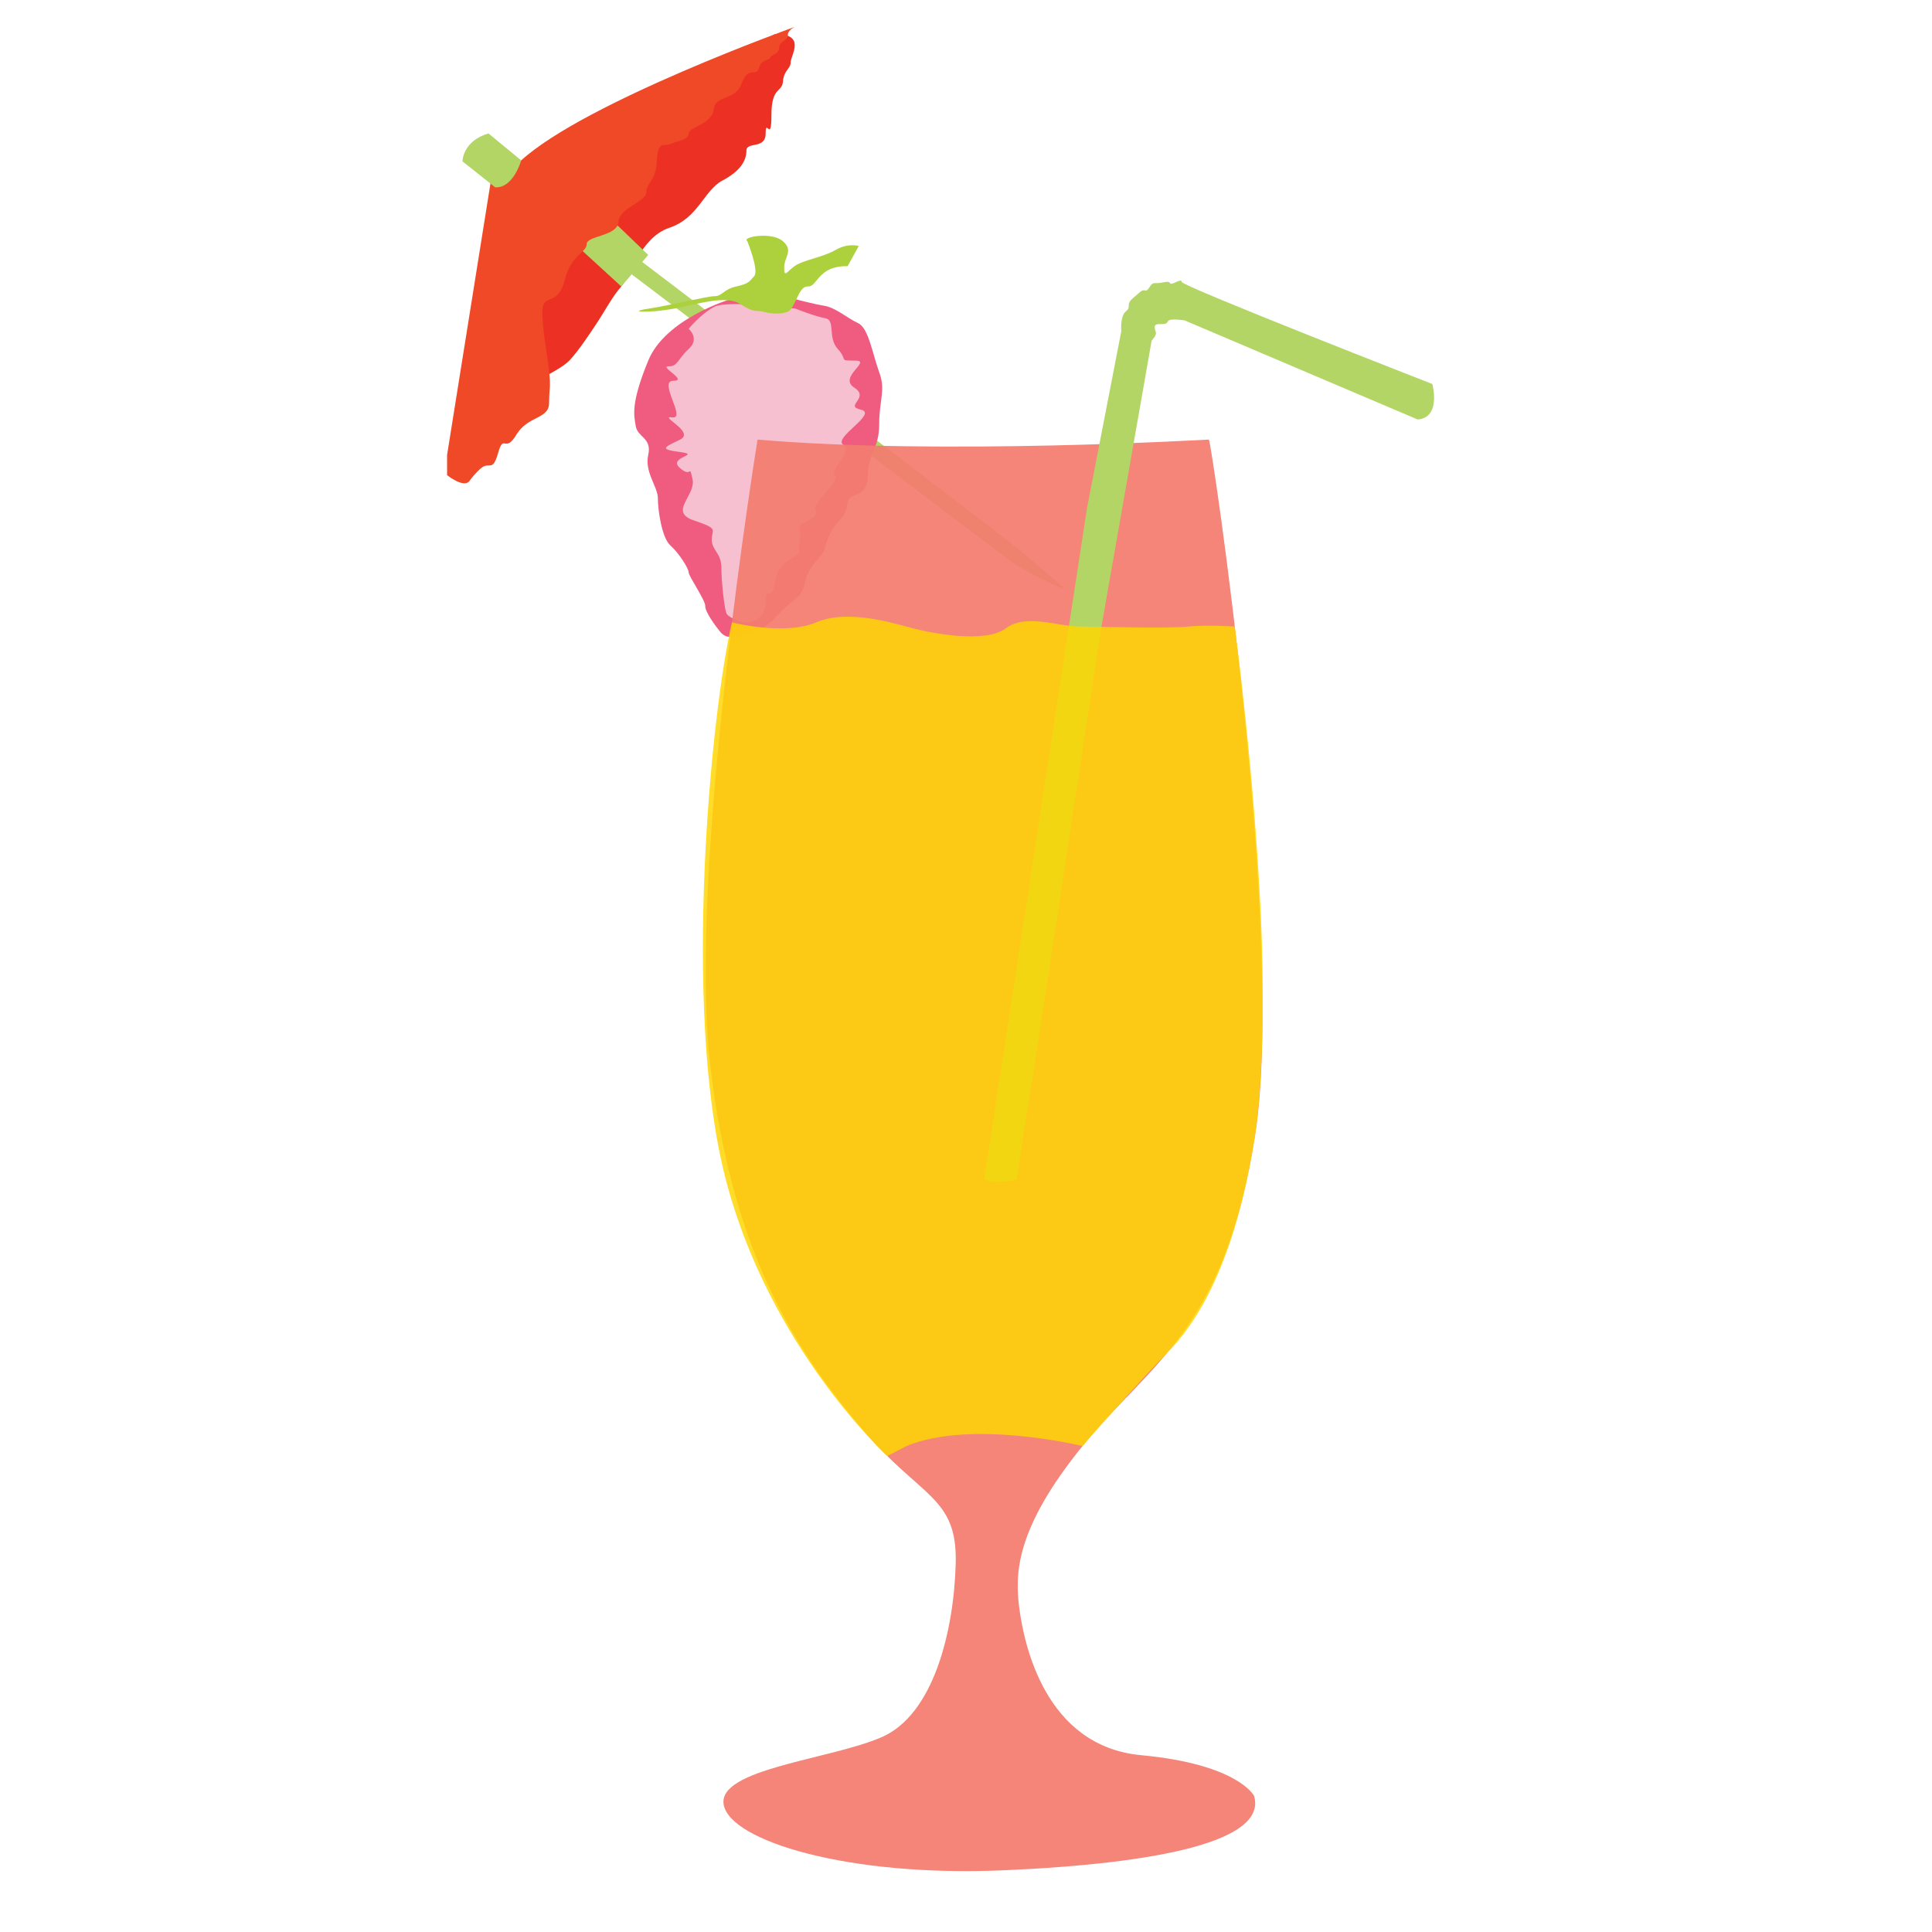 <?xml version="1.0" encoding="utf-8"?>
<!-- Generator: Adobe Illustrator 23.0.3, SVG Export Plug-In . SVG Version: 6.00 Build 0)  -->
<svg version="1.1" id="Layer_1" xmlns="http://www.w3.org/2000/svg" xmlns:xlink="http://www.w3.org/1999/xlink" x="0px" y="0px"
	 viewBox="0 0 800 800" style="enable-background:new 0 0 800 800;" xml:space="preserve">
<style type="text/css">
	.st0{fill:#B3D565;}
	.st1{fill:#F05B80;}
	.st2{fill:#F7C0D0;}
	.st3{opacity:0.93;fill:#F47D6F;}
	.st4{opacity:0.85;fill:#FED604;}
	.st5{fill:#EC3124;}
	.st6{fill:#ADD13C;}
	.st7{fill:#F04927;}
</style>
<path class="st0" d="M259.26,111.85l160.63,121.57c0,0,16.34,9.57,21.12,10.36c0,0-10.36-8.77-16.74-14.35
	c-6.38-5.58-167-127.54-167-127.54"/>
<path class="st1" d="M302.7,123.81c0,0-27.1,7.97-34.28,25.51s-5.98,22.32-5.18,27.1s6.78,4.78,5.18,11.96s3.99,13.15,3.99,17.94
	s1.59,16.34,5.18,19.53c3.59,3.19,7.57,9.57,7.57,11.16c0,1.59,6.97,11.56,6.87,13.95c-0.1,2.39,4.29,8.37,6.28,10.76
	c1.99,2.39,4.38,1.99,4.38,1.99s11.16,0.05,18.73-8.34c7.57-8.4,10.76-7.6,11.96-14.37c1.2-6.78,7.17-10.36,7.97-13.55
	s2.39-7.17,4.78-10.36s4.38-3.99,4.78-8.77c0.4-4.78,8.3-1.63,8.37-11.16c0.07-9.53,4.78-11.16,4.78-21.52s2.79-13.95,0-21.52
	c-2.79-7.57-4.38-18.33-8.77-20.33c-4.38-1.99-9.17-6.38-13.95-7.17c-4.78-0.8-12.27-2.79-12.27-2.79"/>
<path class="st2" d="M285.16,136.16c0,0,4.78,3.99,0,8.37s-4.38,7.17-8.37,7.17s8.37,5.98,1.99,5.98s5.58,15.94-0.4,15.15
	c-5.98-0.8,9.69,6.02,3.25,9.19s-9.11,3.96,0,5.16c9.11,1.2-5.34,2.02-0.11,6.59c5.23,4.57,3.64-2.2,5.23,4.57
	c1.59,6.78-10.1,13.55,0.53,17.14s7.44,3.59,7.44,7.97s3.99,5.58,3.99,11.56c0,5.98,1.2,16.34,1.99,18.73s7.37,3.97,7.37,3.97
	s8.57,0.82,8.97-7.95c0.4-8.77,1.99,1.2,3.99-9.17c1.99-10.36,10.76-9.17,9.96-12.75s1.3-5.98,0.05-8.77s8.32-3.99,6.72-7.57
	s10.36-11.96,7.97-14.55c-2.39-2.59,7.57-9.89,3.39-12.82c-4.19-2.93,14.55-12.89,7.37-14.49s3.99-4.78-2.79-9.17
	c-6.78-4.38,7.57-11.16,0.4-11.16s-2.79,0-7.17-4.78c-4.38-4.78-0.8-11.96-5.18-12.75s-12.36-3.99-12.36-3.99s-27.9-3.59-33.48-0.8
	C290.35,129.78,285.16,136.16,285.16,136.16z"/>
<path class="st3" d="M313.69,182.02c0,0-28.97,177.54-19.62,258.84s38.31,121.48,62.61,150.44c24.3,28.97,39.8,28.03,39.06,56.07
	c-0.74,28.03-9.15,62.61-30.65,71.95c-21.49,9.34-68.21,13.08-65.41,28.03s51.39,29.9,115.87,27.1s109.33-12.15,103.72-30.84
	c0,0-6.54-13.08-46.72-16.82c-40.18-3.74-48.59-46.72-50.46-60.74c-1.87-14.02-1.87-32.71,26.16-67.28
	c28.03-34.57,58.88-47.66,71.49-128.95s-18.23-287.8-19.16-287.8C499.64,182.02,389.38,188.56,313.69,182.02z"/>
<path class="st0" d="M407.52,488.42l42.57-277.95l14.21-73.32c0,0-0.58-6.25,1.95-8.27c2.53-2.03-0.51-2.53,3.04-5.57
	c3.54-3.04,3.54-3.29,5.06-3.04c1.52,0.25,1.77-3.29,4.05-3.04c2.28,0.25,5.57-1.29,6.08-0.01s4.81-2.31,4.81-0.51
	c0,1.79,103.81,42.3,103.81,42.3s3.8,13.93-6.08,14.69l-96.47-41.02c0,0-6.08-1.01-6.84,0.25c-0.76,1.27-1.01,1.27-3.8,1.27
	c-2.79,0-1.52,2.28-1.27,3.54c0.25,1.27-1.77,3.29-1.77,3.29l-21.01,119.76l-23.55,154.7l-11.39,72.93
	C420.94,488.42,412.84,490.46,407.52,488.42z"/>
<path class="st4" d="M303.09,257.73c0,0,21.81,5.59,34.89-0.02c13.08-5.61,31.77,0.31,40.18,2.49c8.41,2.18,29.9,6.23,38.31,0
	c8.41-6.23,20.56-0.9,30.84-0.76c10.28,0.14,37.38,0.8,44.85,0s19.13,0,19.13,0s8.07,59.96,10.83,120.23
	c1.55,33.83,0.67,70.2-2.39,90.16c-8.5,55.4-25.44,79.4-36.66,90.62s-34.83,38.33-34.83,38.33s-45.79-11.21-72.89,0l-7.97,4.14
	c0,0-48.99-44.88-67.04-115.25S294.63,293.45,303.09,257.73z"/>
<path class="st5" d="M221.79,157.68c0,0,10.76-4.78,14.35-8.77s7.57-9.96,10.76-14.75c3.19-4.78,6.78-11.56,10.36-15.54
	c3.59-3.99,7.97-20.33,19.93-24.31s14.35-15.54,21.92-19.53s9.96-8.37,9.96-12.36s7.97-0.4,7.97-7.17s2.39,4.38,2.39-7.57
	s4.38-9.17,4.78-13.95c0.4-4.78,3.19-5.18,3.19-7.97s6.68-11.96-6.62-11.56l-63.52,34.28l-45.44,76.13L221.79,157.68z"/>
<path class="st6" d="M309.45,99.86c0,0,4.9,12.11,2.88,14.42c-2.02,2.31-2.31,3.22-7.5,4.35s-5.77,4.01-8.94,4.01
	s-18.03,3.75-27.47,5.19s0.39,1.87,10.46,0s21.63-5.81,27.68-1.9c6.06,3.91,6.63,2.37,9.52,3.14c2.88,0.77,6.86,1.28,10.09,0
	c3.24-1.28,4.33-10.72,8.36-10.45c4.04,0.26,4.04-8.68,16.44-8.39l4.61-8.35c0,0-4.33-1.42-9.52,1.59
	c-5.19,3.01-13.14,4.16-16.66,6.47c-3.52,2.31-4.68,5.48-4.68,0.87s4.04-6.92-0.58-10.96C319.54,95.82,306.85,98.13,309.45,99.86z"
	/>
<polyline class="st0" points="238.13,101.09 257.26,118.62 268.42,105.56 250.49,88.33 "/>
<path class="st7" d="M203.66,72.39l-18.53,115.99v8.37c0,0,6.98,5.58,9.27,2.39c2.29-3.19,4.68-5.18,4.68-5.18
	c3.59-3.19,4.78,1.99,7.17-6.38c2.39-8.37,2.79,0.4,7.57-7.57s13.55-6.38,13.55-13.15s0.8-5.58,0-13.15
	c-0.8-7.57-2.79-16.74-2.79-24.71s6.38-1.69,9.17-12.8s9.17-11.51,9.17-15.1s12.75-3.19,13.15-9.17c0.4-5.98,11.56-8.37,11.56-12.36
	s3.99-4.37,4.38-13.15c0.4-8.77,3.19-5.59,5.58-6.78s7.57-1.59,7.57-4.38c0-2.79,9.57-3.59,10.36-9.96s8.77-3.19,11.56-10.76
	c2.79-7.57,5.98-2.39,7.17-6.38c1.2-3.99,4.78-3.19,4.78-4.38c0-1.2,3.59-1.2,3.59-3.99s3.59-2.79,3.59-5.18s3.19-3.59,3.19-3.59
	s-86.89,31.09-113.59,55.4"/>
<path class="st0" d="M205.05,77.57L191.5,66.81c0,0,0-8.37,10.76-11.56l13.55,11.16C215.81,66.41,212.62,77.97,205.05,77.57z"/>
</svg>
